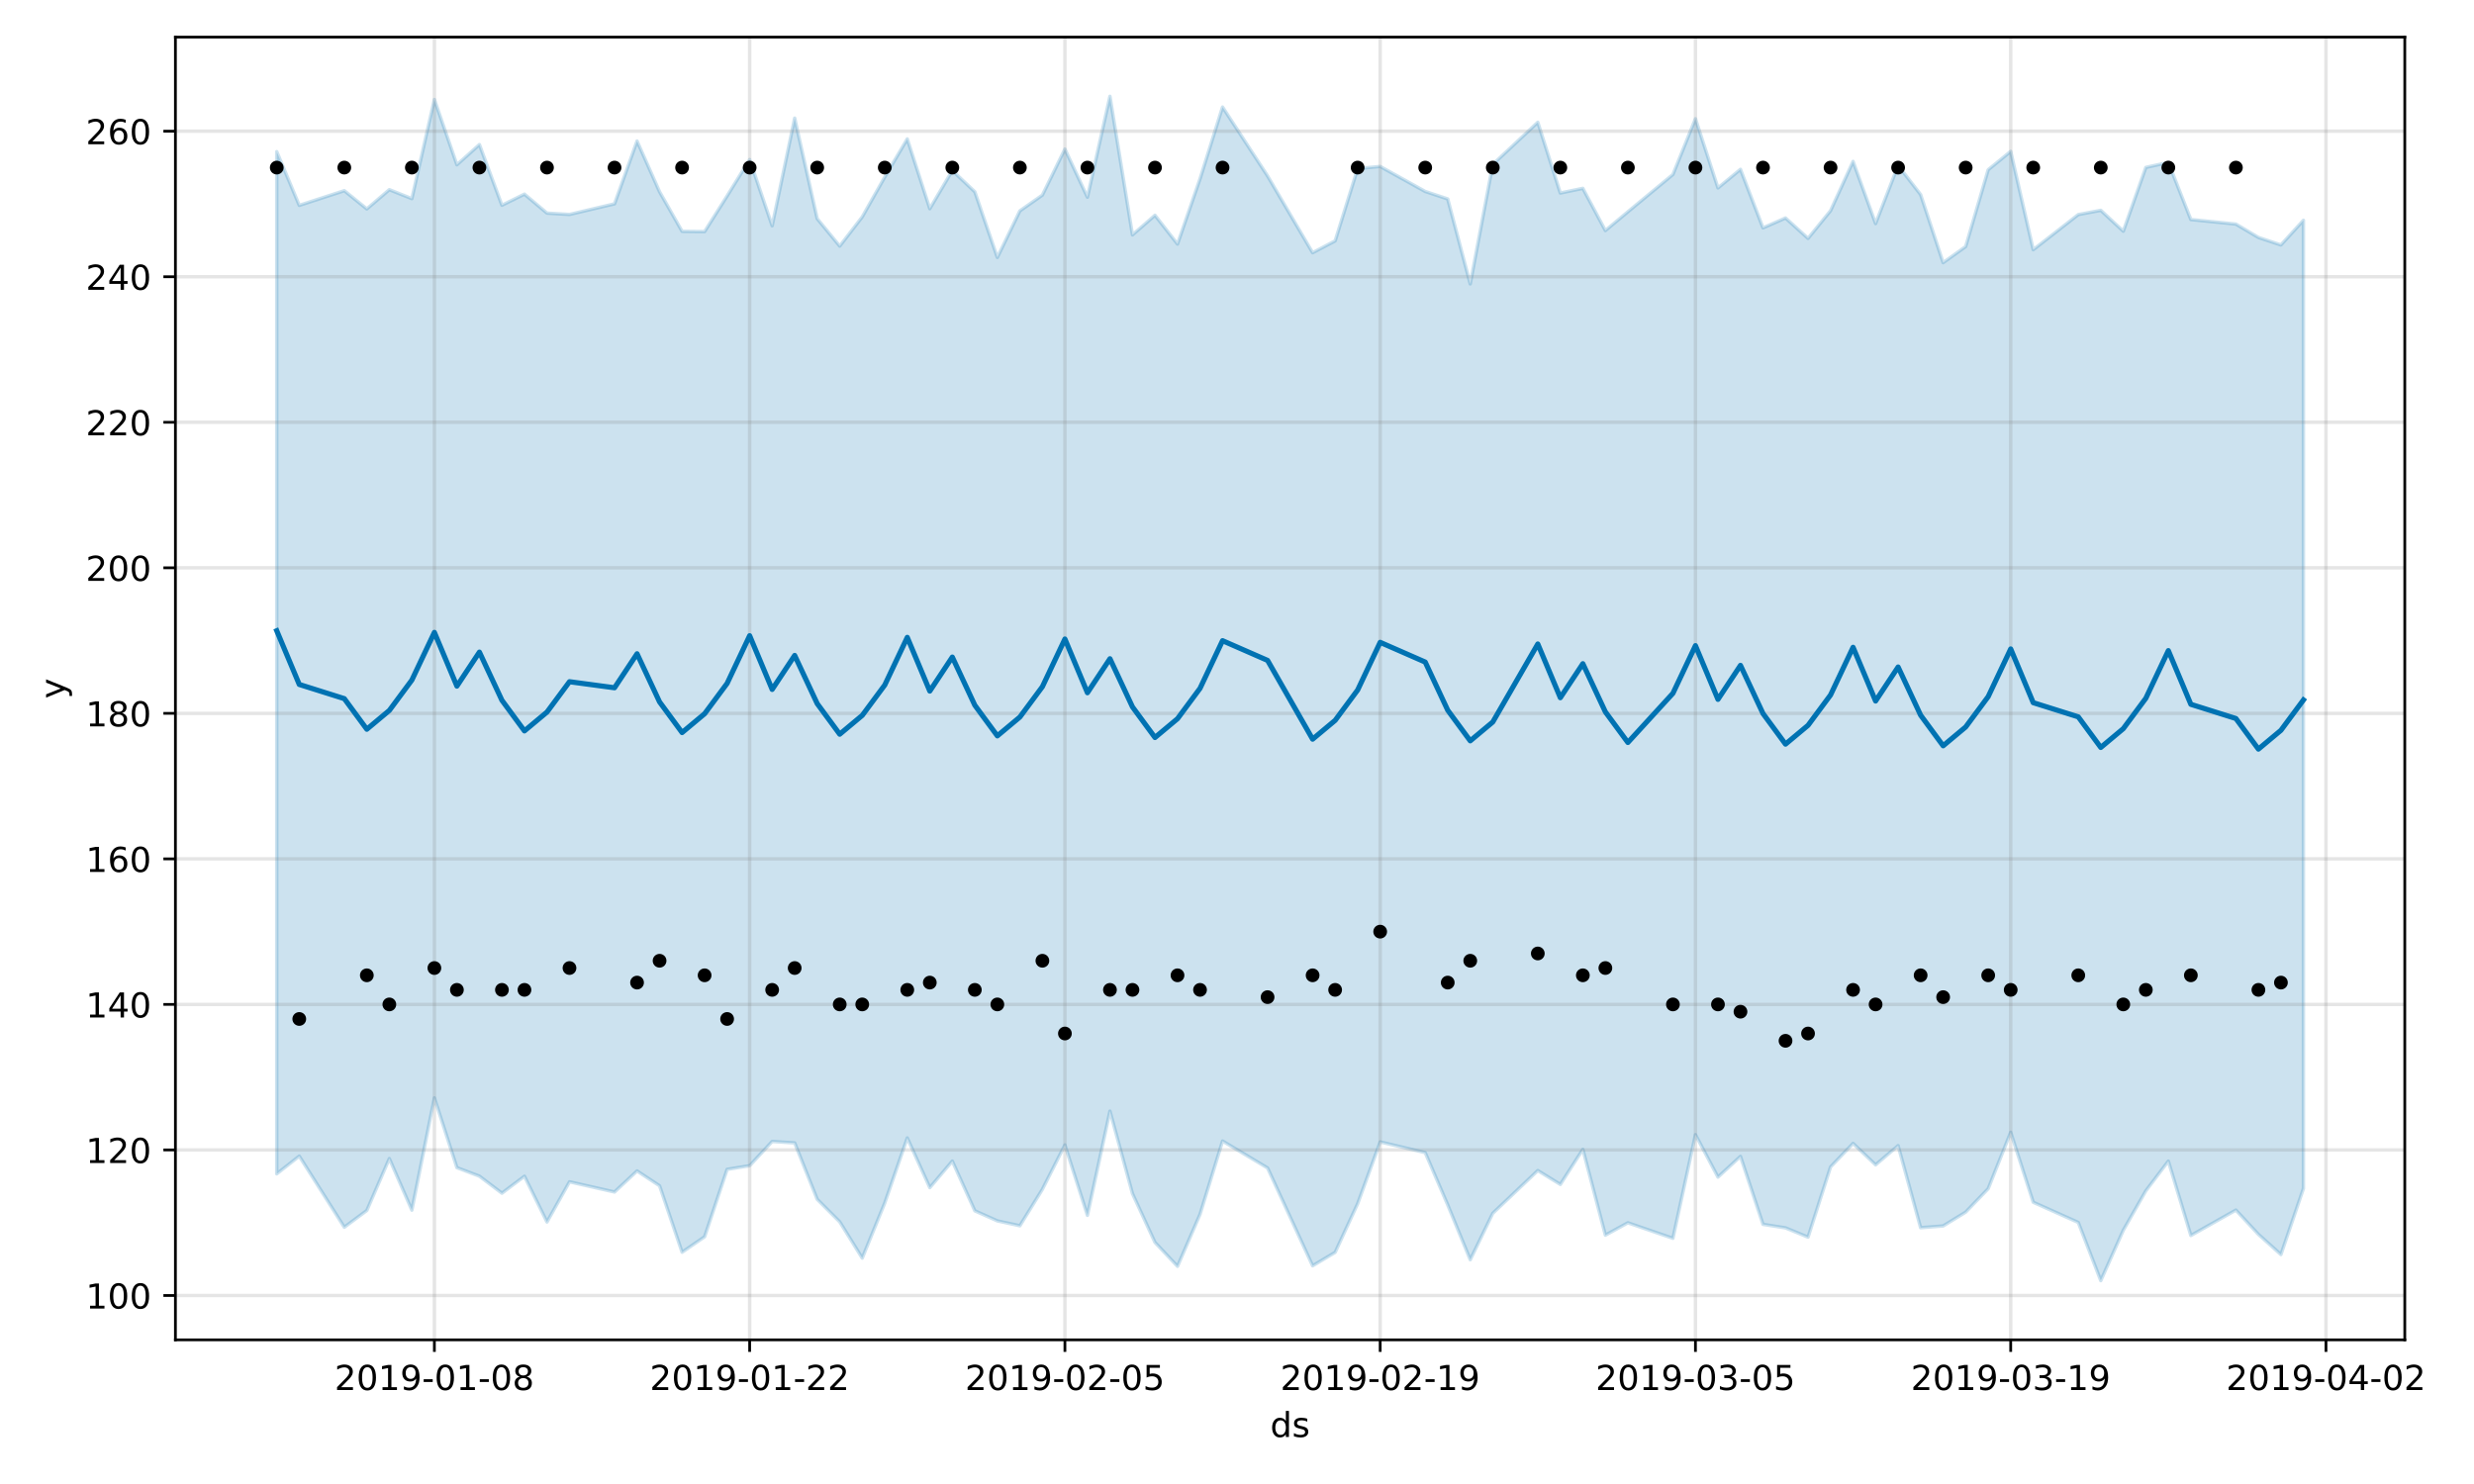 <?xml version="1.0" encoding="utf-8" standalone="no"?>
<!DOCTYPE svg PUBLIC "-//W3C//DTD SVG 1.1//EN"
  "http://www.w3.org/Graphics/SVG/1.1/DTD/svg11.dtd">
<!-- Created with matplotlib (https://matplotlib.org/) -->
<svg height="432pt" version="1.1" viewBox="0 0 720 432" width="720pt" xmlns="http://www.w3.org/2000/svg" xmlns:xlink="http://www.w3.org/1999/xlink">
 <defs>
  <style type="text/css">
*{stroke-linecap:butt;stroke-linejoin:round;}
  </style>
 </defs>
 <g id="figure_1">
  <g id="patch_1">
   <path d="M 0 432 
L 720 432 
L 720 0 
L 0 0 
z
" style="fill:#ffffff;"/>
  </g>
  <g id="axes_1">
   <g id="patch_2">
    <path d="M 51.05 390.04 
L 699.857 390.04 
L 699.857 10.8 
L 51.05 10.8 
z
" style="fill:#ffffff;"/>
   </g>
   <g id="PolyCollection_1">
    <defs>
     <path d="M 80.541 -387.863 
L 80.541 -90.291 
L 87.095 -95.445 
L 100.202 -74.744 
L 106.756 -79.622 
L 113.309 -94.732 
L 119.863 -79.716 
L 126.417 -112.394 
L 132.97 -92.09 
L 139.524 -89.609 
L 146.077 -84.656 
L 152.631 -89.592 
L 159.185 -76.267 
L 165.738 -87.968 
L 178.845 -85 
L 185.399 -91.13 
L 191.953 -86.811 
L 198.506 -67.471 
L 205.06 -71.967 
L 211.613 -91.596 
L 218.167 -92.659 
L 224.721 -99.71 
L 231.274 -99.291 
L 237.828 -82.877 
L 244.381 -76.321 
L 250.935 -65.754 
L 257.489 -81.792 
L 264.042 -100.739 
L 270.596 -86.268 
L 277.15 -93.996 
L 283.703 -79.531 
L 290.257 -76.593 
L 296.81 -75.173 
L 303.364 -85.781 
L 309.918 -98.712 
L 316.471 -78.203 
L 323.025 -108.544 
L 329.578 -84.533 
L 336.132 -70.327 
L 342.686 -63.37 
L 349.239 -78.507 
L 355.793 -99.84 
L 368.9 -91.997 
L 382.007 -63.522 
L 388.561 -67.427 
L 395.114 -81.589 
L 401.668 -99.583 
L 414.775 -96.467 
L 421.329 -81.244 
L 427.883 -65.281 
L 434.436 -78.803 
L 447.543 -91.242 
L 454.097 -87.206 
L 460.651 -97.413 
L 467.204 -72.441 
L 473.758 -76.04 
L 486.865 -71.52 
L 493.419 -101.706 
L 499.972 -89.334 
L 506.526 -95.371 
L 513.079 -75.584 
L 519.633 -74.558 
L 526.187 -71.858 
L 532.74 -92.293 
L 539.294 -99.145 
L 545.847 -92.908 
L 552.401 -98.5 
L 558.955 -74.604 
L 565.508 -75.113 
L 572.062 -79.139 
L 578.616 -85.972 
L 585.169 -102.391 
L 591.723 -82.022 
L 604.83 -76.139 
L 611.384 -59.198 
L 617.937 -73.859 
L 624.491 -85.334 
L 631.044 -93.994 
L 637.598 -72.334 
L 650.705 -79.736 
L 657.259 -72.669 
L 663.812 -66.788 
L 670.366 -86.029 
L 670.366 -367.875 
L 670.366 -367.875 
L 663.812 -360.7 
L 657.259 -362.883 
L 650.705 -366.769 
L 637.598 -368.091 
L 631.044 -384.709 
L 624.491 -383.265 
L 617.937 -364.697 
L 611.384 -370.778 
L 604.83 -369.536 
L 591.723 -359.309 
L 585.169 -387.934 
L 578.616 -382.584 
L 572.062 -360.229 
L 565.508 -355.531 
L 558.955 -375.355 
L 552.401 -383.821 
L 545.847 -366.919 
L 539.294 -385.015 
L 532.74 -370.658 
L 526.187 -362.608 
L 519.633 -368.544 
L 513.079 -365.664 
L 506.526 -382.707 
L 499.972 -377.294 
L 493.419 -397.437 
L 486.865 -381.206 
L 473.758 -370.348 
L 467.204 -364.887 
L 460.651 -377.175 
L 454.097 -375.812 
L 447.543 -396.407 
L 434.436 -384.137 
L 427.883 -349.347 
L 421.329 -374.09 
L 414.775 -376.268 
L 401.668 -383.545 
L 395.114 -382.921 
L 388.561 -361.876 
L 382.007 -358.436 
L 368.9 -380.782 
L 355.793 -400.839 
L 349.239 -379.957 
L 342.686 -360.953 
L 336.132 -369.339 
L 329.578 -363.627 
L 323.025 -403.962 
L 316.471 -374.594 
L 309.918 -388.614 
L 303.364 -375.209 
L 296.81 -370.612 
L 290.257 -357.06 
L 283.703 -376.177 
L 277.15 -382.355 
L 270.596 -371.242 
L 264.042 -391.561 
L 257.489 -380.455 
L 250.935 -368.866 
L 244.381 -360.362 
L 237.828 -368.345 
L 231.274 -397.614 
L 224.721 -366.27 
L 218.167 -385.554 
L 211.613 -374.962 
L 205.06 -364.587 
L 198.506 -364.66 
L 191.953 -376.171 
L 185.399 -390.945 
L 178.845 -372.658 
L 165.738 -369.577 
L 159.185 -369.963 
L 152.631 -375.486 
L 146.077 -372.254 
L 139.524 -389.916 
L 132.97 -384.034 
L 126.417 -403.052 
L 119.863 -374.176 
L 113.309 -376.788 
L 106.756 -371.183 
L 100.202 -376.493 
L 87.095 -372.221 
L 80.541 -387.863 
z
" id="me8acab070a" style="stroke:#0072b2;stroke-opacity:0.2;"/>
    </defs>
    <g clip-path="url(#p2c5e8b1400)">
     <use style="fill:#0072b2;fill-opacity:0.2;stroke:#0072b2;stroke-opacity:0.2;" x="0" xlink:href="#me8acab070a" y="432"/>
    </g>
   </g>
   <g id="matplotlib.axis_1">
    <g id="xtick_1">
     <g id="line2d_1">
      <path clip-path="url(#p2c5e8b1400)" d="M 126.417 390.04 
L 126.417 10.8 
" style="fill:none;stroke:#808080;stroke-linecap:square;stroke-opacity:0.2;"/>
     </g>
     <g id="line2d_2">
      <defs>
       <path d="M 0 0 
L 0 3.5 
" id="mcca9f8f808" style="stroke:#000000;stroke-width:0.8;"/>
      </defs>
      <g>
       <use style="stroke:#000000;stroke-width:0.8;" x="126.417" xlink:href="#mcca9f8f808" y="390.04"/>
      </g>
     </g>
     <g id="text_1">
      <!-- 2019-01-08 -->
      <defs>
       <path d="M 19.188 8.297 
L 53.609 8.297 
L 53.609 0 
L 7.328 0 
L 7.328 8.297 
Q 12.938 14.109 22.625 23.891 
Q 32.328 33.688 34.812 36.531 
Q 39.547 41.844 41.422 45.531 
Q 43.312 49.219 43.312 52.781 
Q 43.312 58.594 39.234 62.25 
Q 35.156 65.922 28.609 65.922 
Q 23.969 65.922 18.812 64.312 
Q 13.672 62.703 7.812 59.422 
L 7.812 69.391 
Q 13.766 71.781 18.938 73 
Q 24.125 74.219 28.422 74.219 
Q 39.75 74.219 46.484 68.547 
Q 53.219 62.891 53.219 53.422 
Q 53.219 48.922 51.531 44.891 
Q 49.859 40.875 45.406 35.406 
Q 44.188 33.984 37.641 27.219 
Q 31.109 20.453 19.188 8.297 
z
" id="DejaVuSans-50"/>
       <path d="M 31.781 66.406 
Q 24.172 66.406 20.328 58.906 
Q 16.5 51.422 16.5 36.375 
Q 16.5 21.391 20.328 13.891 
Q 24.172 6.391 31.781 6.391 
Q 39.453 6.391 43.281 13.891 
Q 47.125 21.391 47.125 36.375 
Q 47.125 51.422 43.281 58.906 
Q 39.453 66.406 31.781 66.406 
z
M 31.781 74.219 
Q 44.047 74.219 50.516 64.516 
Q 56.984 54.828 56.984 36.375 
Q 56.984 17.969 50.516 8.266 
Q 44.047 -1.422 31.781 -1.422 
Q 19.531 -1.422 13.062 8.266 
Q 6.594 17.969 6.594 36.375 
Q 6.594 54.828 13.062 64.516 
Q 19.531 74.219 31.781 74.219 
z
" id="DejaVuSans-48"/>
       <path d="M 12.406 8.297 
L 28.516 8.297 
L 28.516 63.922 
L 10.984 60.406 
L 10.984 69.391 
L 28.422 72.906 
L 38.281 72.906 
L 38.281 8.297 
L 54.391 8.297 
L 54.391 0 
L 12.406 0 
z
" id="DejaVuSans-49"/>
       <path d="M 10.984 1.516 
L 10.984 10.5 
Q 14.703 8.734 18.5 7.812 
Q 22.312 6.891 25.984 6.891 
Q 35.75 6.891 40.891 13.453 
Q 46.047 20.016 46.781 33.406 
Q 43.953 29.203 39.594 26.953 
Q 35.25 24.703 29.984 24.703 
Q 19.047 24.703 12.672 31.312 
Q 6.297 37.938 6.297 49.422 
Q 6.297 60.641 12.938 67.422 
Q 19.578 74.219 30.609 74.219 
Q 43.266 74.219 49.922 64.516 
Q 56.594 54.828 56.594 36.375 
Q 56.594 19.141 48.406 8.859 
Q 40.234 -1.422 26.422 -1.422 
Q 22.703 -1.422 18.891 -0.688 
Q 15.094 0.047 10.984 1.516 
z
M 30.609 32.422 
Q 37.25 32.422 41.125 36.953 
Q 45.016 41.5 45.016 49.422 
Q 45.016 57.281 41.125 61.844 
Q 37.25 66.406 30.609 66.406 
Q 23.969 66.406 20.094 61.844 
Q 16.219 57.281 16.219 49.422 
Q 16.219 41.5 20.094 36.953 
Q 23.969 32.422 30.609 32.422 
z
" id="DejaVuSans-57"/>
       <path d="M 4.891 31.391 
L 31.203 31.391 
L 31.203 23.391 
L 4.891 23.391 
z
" id="DejaVuSans-45"/>
       <path d="M 31.781 34.625 
Q 24.75 34.625 20.719 30.859 
Q 16.703 27.094 16.703 20.516 
Q 16.703 13.922 20.719 10.156 
Q 24.75 6.391 31.781 6.391 
Q 38.812 6.391 42.859 10.172 
Q 46.922 13.969 46.922 20.516 
Q 46.922 27.094 42.891 30.859 
Q 38.875 34.625 31.781 34.625 
z
M 21.922 38.812 
Q 15.578 40.375 12.031 44.719 
Q 8.5 49.078 8.5 55.328 
Q 8.5 64.062 14.719 69.141 
Q 20.953 74.219 31.781 74.219 
Q 42.672 74.219 48.875 69.141 
Q 55.078 64.062 55.078 55.328 
Q 55.078 49.078 51.531 44.719 
Q 48 40.375 41.703 38.812 
Q 48.828 37.156 52.797 32.312 
Q 56.781 27.484 56.781 20.516 
Q 56.781 9.906 50.312 4.234 
Q 43.844 -1.422 31.781 -1.422 
Q 19.734 -1.422 13.25 4.234 
Q 6.781 9.906 6.781 20.516 
Q 6.781 27.484 10.781 32.312 
Q 14.797 37.156 21.922 38.812 
z
M 18.312 54.391 
Q 18.312 48.734 21.844 45.562 
Q 25.391 42.391 31.781 42.391 
Q 38.141 42.391 41.719 45.562 
Q 45.312 48.734 45.312 54.391 
Q 45.312 60.062 41.719 63.234 
Q 38.141 66.406 31.781 66.406 
Q 25.391 66.406 21.844 63.234 
Q 18.312 60.062 18.312 54.391 
z
" id="DejaVuSans-56"/>
      </defs>
      <g transform="translate(97.359 404.638)scale(0.1 -0.1)">
       <use xlink:href="#DejaVuSans-50"/>
       <use x="63.623" xlink:href="#DejaVuSans-48"/>
       <use x="127.246" xlink:href="#DejaVuSans-49"/>
       <use x="190.869" xlink:href="#DejaVuSans-57"/>
       <use x="254.492" xlink:href="#DejaVuSans-45"/>
       <use x="290.576" xlink:href="#DejaVuSans-48"/>
       <use x="354.199" xlink:href="#DejaVuSans-49"/>
       <use x="417.822" xlink:href="#DejaVuSans-45"/>
       <use x="453.906" xlink:href="#DejaVuSans-48"/>
       <use x="517.529" xlink:href="#DejaVuSans-56"/>
      </g>
     </g>
    </g>
    <g id="xtick_2">
     <g id="line2d_3">
      <path clip-path="url(#p2c5e8b1400)" d="M 218.167 390.04 
L 218.167 10.8 
" style="fill:none;stroke:#808080;stroke-linecap:square;stroke-opacity:0.2;"/>
     </g>
     <g id="line2d_4">
      <g>
       <use style="stroke:#000000;stroke-width:0.8;" x="218.167" xlink:href="#mcca9f8f808" y="390.04"/>
      </g>
     </g>
     <g id="text_2">
      <!-- 2019-01-22 -->
      <g transform="translate(189.109 404.638)scale(0.1 -0.1)">
       <use xlink:href="#DejaVuSans-50"/>
       <use x="63.623" xlink:href="#DejaVuSans-48"/>
       <use x="127.246" xlink:href="#DejaVuSans-49"/>
       <use x="190.869" xlink:href="#DejaVuSans-57"/>
       <use x="254.492" xlink:href="#DejaVuSans-45"/>
       <use x="290.576" xlink:href="#DejaVuSans-48"/>
       <use x="354.199" xlink:href="#DejaVuSans-49"/>
       <use x="417.822" xlink:href="#DejaVuSans-45"/>
       <use x="453.906" xlink:href="#DejaVuSans-50"/>
       <use x="517.529" xlink:href="#DejaVuSans-50"/>
      </g>
     </g>
    </g>
    <g id="xtick_3">
     <g id="line2d_5">
      <path clip-path="url(#p2c5e8b1400)" d="M 309.918 390.04 
L 309.918 10.8 
" style="fill:none;stroke:#808080;stroke-linecap:square;stroke-opacity:0.2;"/>
     </g>
     <g id="line2d_6">
      <g>
       <use style="stroke:#000000;stroke-width:0.8;" x="309.918" xlink:href="#mcca9f8f808" y="390.04"/>
      </g>
     </g>
     <g id="text_3">
      <!-- 2019-02-05 -->
      <defs>
       <path d="M 10.797 72.906 
L 49.516 72.906 
L 49.516 64.594 
L 19.828 64.594 
L 19.828 46.734 
Q 21.969 47.469 24.109 47.828 
Q 26.266 48.188 28.422 48.188 
Q 40.625 48.188 47.75 41.5 
Q 54.891 34.812 54.891 23.391 
Q 54.891 11.625 47.562 5.094 
Q 40.234 -1.422 26.906 -1.422 
Q 22.312 -1.422 17.547 -0.641 
Q 12.797 0.141 7.719 1.703 
L 7.719 11.625 
Q 12.109 9.234 16.797 8.062 
Q 21.484 6.891 26.703 6.891 
Q 35.156 6.891 40.078 11.328 
Q 45.016 15.766 45.016 23.391 
Q 45.016 31 40.078 35.438 
Q 35.156 39.891 26.703 39.891 
Q 22.75 39.891 18.812 39.016 
Q 14.891 38.141 10.797 36.281 
z
" id="DejaVuSans-53"/>
      </defs>
      <g transform="translate(280.86 404.638)scale(0.1 -0.1)">
       <use xlink:href="#DejaVuSans-50"/>
       <use x="63.623" xlink:href="#DejaVuSans-48"/>
       <use x="127.246" xlink:href="#DejaVuSans-49"/>
       <use x="190.869" xlink:href="#DejaVuSans-57"/>
       <use x="254.492" xlink:href="#DejaVuSans-45"/>
       <use x="290.576" xlink:href="#DejaVuSans-48"/>
       <use x="354.199" xlink:href="#DejaVuSans-50"/>
       <use x="417.822" xlink:href="#DejaVuSans-45"/>
       <use x="453.906" xlink:href="#DejaVuSans-48"/>
       <use x="517.529" xlink:href="#DejaVuSans-53"/>
      </g>
     </g>
    </g>
    <g id="xtick_4">
     <g id="line2d_7">
      <path clip-path="url(#p2c5e8b1400)" d="M 401.668 390.04 
L 401.668 10.8 
" style="fill:none;stroke:#808080;stroke-linecap:square;stroke-opacity:0.2;"/>
     </g>
     <g id="line2d_8">
      <g>
       <use style="stroke:#000000;stroke-width:0.8;" x="401.668" xlink:href="#mcca9f8f808" y="390.04"/>
      </g>
     </g>
     <g id="text_4">
      <!-- 2019-02-19 -->
      <g transform="translate(372.61 404.638)scale(0.1 -0.1)">
       <use xlink:href="#DejaVuSans-50"/>
       <use x="63.623" xlink:href="#DejaVuSans-48"/>
       <use x="127.246" xlink:href="#DejaVuSans-49"/>
       <use x="190.869" xlink:href="#DejaVuSans-57"/>
       <use x="254.492" xlink:href="#DejaVuSans-45"/>
       <use x="290.576" xlink:href="#DejaVuSans-48"/>
       <use x="354.199" xlink:href="#DejaVuSans-50"/>
       <use x="417.822" xlink:href="#DejaVuSans-45"/>
       <use x="453.906" xlink:href="#DejaVuSans-49"/>
       <use x="517.529" xlink:href="#DejaVuSans-57"/>
      </g>
     </g>
    </g>
    <g id="xtick_5">
     <g id="line2d_9">
      <path clip-path="url(#p2c5e8b1400)" d="M 493.419 390.04 
L 493.419 10.8 
" style="fill:none;stroke:#808080;stroke-linecap:square;stroke-opacity:0.2;"/>
     </g>
     <g id="line2d_10">
      <g>
       <use style="stroke:#000000;stroke-width:0.8;" x="493.419" xlink:href="#mcca9f8f808" y="390.04"/>
      </g>
     </g>
     <g id="text_5">
      <!-- 2019-03-05 -->
      <defs>
       <path d="M 40.578 39.312 
Q 47.656 37.797 51.625 33 
Q 55.609 28.219 55.609 21.188 
Q 55.609 10.406 48.188 4.484 
Q 40.766 -1.422 27.094 -1.422 
Q 22.516 -1.422 17.656 -0.516 
Q 12.797 0.391 7.625 2.203 
L 7.625 11.719 
Q 11.719 9.328 16.594 8.109 
Q 21.484 6.891 26.812 6.891 
Q 36.078 6.891 40.938 10.547 
Q 45.797 14.203 45.797 21.188 
Q 45.797 27.641 41.281 31.266 
Q 36.766 34.906 28.719 34.906 
L 20.219 34.906 
L 20.219 43.016 
L 29.109 43.016 
Q 36.375 43.016 40.234 45.922 
Q 44.094 48.828 44.094 54.297 
Q 44.094 59.906 40.109 62.906 
Q 36.141 65.922 28.719 65.922 
Q 24.656 65.922 20.016 65.031 
Q 15.375 64.156 9.812 62.312 
L 9.812 71.094 
Q 15.438 72.656 20.344 73.438 
Q 25.25 74.219 29.594 74.219 
Q 40.828 74.219 47.359 69.109 
Q 53.906 64.016 53.906 55.328 
Q 53.906 49.266 50.438 45.094 
Q 46.969 40.922 40.578 39.312 
z
" id="DejaVuSans-51"/>
      </defs>
      <g transform="translate(464.361 404.638)scale(0.1 -0.1)">
       <use xlink:href="#DejaVuSans-50"/>
       <use x="63.623" xlink:href="#DejaVuSans-48"/>
       <use x="127.246" xlink:href="#DejaVuSans-49"/>
       <use x="190.869" xlink:href="#DejaVuSans-57"/>
       <use x="254.492" xlink:href="#DejaVuSans-45"/>
       <use x="290.576" xlink:href="#DejaVuSans-48"/>
       <use x="354.199" xlink:href="#DejaVuSans-51"/>
       <use x="417.822" xlink:href="#DejaVuSans-45"/>
       <use x="453.906" xlink:href="#DejaVuSans-48"/>
       <use x="517.529" xlink:href="#DejaVuSans-53"/>
      </g>
     </g>
    </g>
    <g id="xtick_6">
     <g id="line2d_11">
      <path clip-path="url(#p2c5e8b1400)" d="M 585.169 390.04 
L 585.169 10.8 
" style="fill:none;stroke:#808080;stroke-linecap:square;stroke-opacity:0.2;"/>
     </g>
     <g id="line2d_12">
      <g>
       <use style="stroke:#000000;stroke-width:0.8;" x="585.169" xlink:href="#mcca9f8f808" y="390.04"/>
      </g>
     </g>
     <g id="text_6">
      <!-- 2019-03-19 -->
      <g transform="translate(556.111 404.638)scale(0.1 -0.1)">
       <use xlink:href="#DejaVuSans-50"/>
       <use x="63.623" xlink:href="#DejaVuSans-48"/>
       <use x="127.246" xlink:href="#DejaVuSans-49"/>
       <use x="190.869" xlink:href="#DejaVuSans-57"/>
       <use x="254.492" xlink:href="#DejaVuSans-45"/>
       <use x="290.576" xlink:href="#DejaVuSans-48"/>
       <use x="354.199" xlink:href="#DejaVuSans-51"/>
       <use x="417.822" xlink:href="#DejaVuSans-45"/>
       <use x="453.906" xlink:href="#DejaVuSans-49"/>
       <use x="517.529" xlink:href="#DejaVuSans-57"/>
      </g>
     </g>
    </g>
    <g id="xtick_7">
     <g id="line2d_13">
      <path clip-path="url(#p2c5e8b1400)" d="M 676.92 390.04 
L 676.92 10.8 
" style="fill:none;stroke:#808080;stroke-linecap:square;stroke-opacity:0.2;"/>
     </g>
     <g id="line2d_14">
      <g>
       <use style="stroke:#000000;stroke-width:0.8;" x="676.92" xlink:href="#mcca9f8f808" y="390.04"/>
      </g>
     </g>
     <g id="text_7">
      <!-- 2019-04-02 -->
      <defs>
       <path d="M 37.797 64.312 
L 12.891 25.391 
L 37.797 25.391 
z
M 35.203 72.906 
L 47.609 72.906 
L 47.609 25.391 
L 58.016 25.391 
L 58.016 17.188 
L 47.609 17.188 
L 47.609 0 
L 37.797 0 
L 37.797 17.188 
L 4.891 17.188 
L 4.891 26.703 
z
" id="DejaVuSans-52"/>
      </defs>
      <g transform="translate(647.862 404.638)scale(0.1 -0.1)">
       <use xlink:href="#DejaVuSans-50"/>
       <use x="63.623" xlink:href="#DejaVuSans-48"/>
       <use x="127.246" xlink:href="#DejaVuSans-49"/>
       <use x="190.869" xlink:href="#DejaVuSans-57"/>
       <use x="254.492" xlink:href="#DejaVuSans-45"/>
       <use x="290.576" xlink:href="#DejaVuSans-48"/>
       <use x="354.199" xlink:href="#DejaVuSans-52"/>
       <use x="417.822" xlink:href="#DejaVuSans-45"/>
       <use x="453.906" xlink:href="#DejaVuSans-48"/>
       <use x="517.529" xlink:href="#DejaVuSans-50"/>
      </g>
     </g>
    </g>
    <g id="text_8">
     <!-- ds -->
     <defs>
      <path d="M 45.406 46.391 
L 45.406 75.984 
L 54.391 75.984 
L 54.391 0 
L 45.406 0 
L 45.406 8.203 
Q 42.578 3.328 38.25 0.953 
Q 33.938 -1.422 27.875 -1.422 
Q 17.969 -1.422 11.734 6.484 
Q 5.516 14.406 5.516 27.297 
Q 5.516 40.188 11.734 48.094 
Q 17.969 56 27.875 56 
Q 33.938 56 38.25 53.625 
Q 42.578 51.266 45.406 46.391 
z
M 14.797 27.297 
Q 14.797 17.391 18.875 11.75 
Q 22.953 6.109 30.078 6.109 
Q 37.203 6.109 41.297 11.75 
Q 45.406 17.391 45.406 27.297 
Q 45.406 37.203 41.297 42.844 
Q 37.203 48.484 30.078 48.484 
Q 22.953 48.484 18.875 42.844 
Q 14.797 37.203 14.797 27.297 
z
" id="DejaVuSans-100"/>
      <path d="M 44.281 53.078 
L 44.281 44.578 
Q 40.484 46.531 36.375 47.5 
Q 32.281 48.484 27.875 48.484 
Q 21.188 48.484 17.844 46.438 
Q 14.5 44.391 14.5 40.281 
Q 14.5 37.156 16.891 35.375 
Q 19.281 33.594 26.516 31.984 
L 29.594 31.297 
Q 39.156 29.25 43.188 25.516 
Q 47.219 21.781 47.219 15.094 
Q 47.219 7.469 41.188 3.016 
Q 35.156 -1.422 24.609 -1.422 
Q 20.219 -1.422 15.453 -0.562 
Q 10.688 0.297 5.422 2 
L 5.422 11.281 
Q 10.406 8.688 15.234 7.391 
Q 20.062 6.109 24.812 6.109 
Q 31.156 6.109 34.562 8.281 
Q 37.984 10.453 37.984 14.406 
Q 37.984 18.062 35.516 20.016 
Q 33.062 21.969 24.703 23.781 
L 21.578 24.516 
Q 13.234 26.266 9.516 29.906 
Q 5.812 33.547 5.812 39.891 
Q 5.812 47.609 11.281 51.797 
Q 16.75 56 26.812 56 
Q 31.781 56 36.172 55.266 
Q 40.578 54.547 44.281 53.078 
z
" id="DejaVuSans-115"/>
     </defs>
     <g transform="translate(369.675 418.317)scale(0.1 -0.1)">
      <use xlink:href="#DejaVuSans-100"/>
      <use x="63.477" xlink:href="#DejaVuSans-115"/>
     </g>
    </g>
   </g>
   <g id="matplotlib.axis_2">
    <g id="ytick_1">
     <g id="line2d_15">
      <path clip-path="url(#p2c5e8b1400)" d="M 51.05 377.123 
L 699.857 377.123 
" style="fill:none;stroke:#808080;stroke-linecap:square;stroke-opacity:0.2;"/>
     </g>
     <g id="line2d_16">
      <defs>
       <path d="M 0 0 
L -3.5 0 
" id="mb6eab169ed" style="stroke:#000000;stroke-width:0.8;"/>
      </defs>
      <g>
       <use style="stroke:#000000;stroke-width:0.8;" x="51.05" xlink:href="#mb6eab169ed" y="377.123"/>
      </g>
     </g>
     <g id="text_9">
      <!-- 100 -->
      <g transform="translate(24.962 380.923)scale(0.1 -0.1)">
       <use xlink:href="#DejaVuSans-49"/>
       <use x="63.623" xlink:href="#DejaVuSans-48"/>
       <use x="127.246" xlink:href="#DejaVuSans-48"/>
      </g>
     </g>
    </g>
    <g id="ytick_2">
     <g id="line2d_17">
      <path clip-path="url(#p2c5e8b1400)" d="M 51.05 334.757 
L 699.857 334.757 
" style="fill:none;stroke:#808080;stroke-linecap:square;stroke-opacity:0.2;"/>
     </g>
     <g id="line2d_18">
      <g>
       <use style="stroke:#000000;stroke-width:0.8;" x="51.05" xlink:href="#mb6eab169ed" y="334.757"/>
      </g>
     </g>
     <g id="text_10">
      <!-- 120 -->
      <g transform="translate(24.962 338.556)scale(0.1 -0.1)">
       <use xlink:href="#DejaVuSans-49"/>
       <use x="63.623" xlink:href="#DejaVuSans-50"/>
       <use x="127.246" xlink:href="#DejaVuSans-48"/>
      </g>
     </g>
    </g>
    <g id="ytick_3">
     <g id="line2d_19">
      <path clip-path="url(#p2c5e8b1400)" d="M 51.05 292.39 
L 699.857 292.39 
" style="fill:none;stroke:#808080;stroke-linecap:square;stroke-opacity:0.2;"/>
     </g>
     <g id="line2d_20">
      <g>
       <use style="stroke:#000000;stroke-width:0.8;" x="51.05" xlink:href="#mb6eab169ed" y="292.39"/>
      </g>
     </g>
     <g id="text_11">
      <!-- 140 -->
      <g transform="translate(24.962 296.19)scale(0.1 -0.1)">
       <use xlink:href="#DejaVuSans-49"/>
       <use x="63.623" xlink:href="#DejaVuSans-52"/>
       <use x="127.246" xlink:href="#DejaVuSans-48"/>
      </g>
     </g>
    </g>
    <g id="ytick_4">
     <g id="line2d_21">
      <path clip-path="url(#p2c5e8b1400)" d="M 51.05 250.024 
L 699.857 250.024 
" style="fill:none;stroke:#808080;stroke-linecap:square;stroke-opacity:0.2;"/>
     </g>
     <g id="line2d_22">
      <g>
       <use style="stroke:#000000;stroke-width:0.8;" x="51.05" xlink:href="#mb6eab169ed" y="250.024"/>
      </g>
     </g>
     <g id="text_12">
      <!-- 160 -->
      <defs>
       <path d="M 33.016 40.375 
Q 26.375 40.375 22.484 35.828 
Q 18.609 31.297 18.609 23.391 
Q 18.609 15.531 22.484 10.953 
Q 26.375 6.391 33.016 6.391 
Q 39.656 6.391 43.531 10.953 
Q 47.406 15.531 47.406 23.391 
Q 47.406 31.297 43.531 35.828 
Q 39.656 40.375 33.016 40.375 
z
M 52.594 71.297 
L 52.594 62.312 
Q 48.875 64.062 45.094 64.984 
Q 41.312 65.922 37.594 65.922 
Q 27.828 65.922 22.672 59.328 
Q 17.531 52.734 16.797 39.406 
Q 19.672 43.656 24.016 45.922 
Q 28.375 48.188 33.594 48.188 
Q 44.578 48.188 50.953 41.516 
Q 57.328 34.859 57.328 23.391 
Q 57.328 12.156 50.688 5.359 
Q 44.047 -1.422 33.016 -1.422 
Q 20.359 -1.422 13.672 8.266 
Q 6.984 17.969 6.984 36.375 
Q 6.984 53.656 15.188 63.938 
Q 23.391 74.219 37.203 74.219 
Q 40.922 74.219 44.703 73.484 
Q 48.484 72.75 52.594 71.297 
z
" id="DejaVuSans-54"/>
      </defs>
      <g transform="translate(24.962 253.823)scale(0.1 -0.1)">
       <use xlink:href="#DejaVuSans-49"/>
       <use x="63.623" xlink:href="#DejaVuSans-54"/>
       <use x="127.246" xlink:href="#DejaVuSans-48"/>
      </g>
     </g>
    </g>
    <g id="ytick_5">
     <g id="line2d_23">
      <path clip-path="url(#p2c5e8b1400)" d="M 51.05 207.658 
L 699.857 207.658 
" style="fill:none;stroke:#808080;stroke-linecap:square;stroke-opacity:0.2;"/>
     </g>
     <g id="line2d_24">
      <g>
       <use style="stroke:#000000;stroke-width:0.8;" x="51.05" xlink:href="#mb6eab169ed" y="207.658"/>
      </g>
     </g>
     <g id="text_13">
      <!-- 180 -->
      <g transform="translate(24.962 211.457)scale(0.1 -0.1)">
       <use xlink:href="#DejaVuSans-49"/>
       <use x="63.623" xlink:href="#DejaVuSans-56"/>
       <use x="127.246" xlink:href="#DejaVuSans-48"/>
      </g>
     </g>
    </g>
    <g id="ytick_6">
     <g id="line2d_25">
      <path clip-path="url(#p2c5e8b1400)" d="M 51.05 165.291 
L 699.857 165.291 
" style="fill:none;stroke:#808080;stroke-linecap:square;stroke-opacity:0.2;"/>
     </g>
     <g id="line2d_26">
      <g>
       <use style="stroke:#000000;stroke-width:0.8;" x="51.05" xlink:href="#mb6eab169ed" y="165.291"/>
      </g>
     </g>
     <g id="text_14">
      <!-- 200 -->
      <g transform="translate(24.962 169.09)scale(0.1 -0.1)">
       <use xlink:href="#DejaVuSans-50"/>
       <use x="63.623" xlink:href="#DejaVuSans-48"/>
       <use x="127.246" xlink:href="#DejaVuSans-48"/>
      </g>
     </g>
    </g>
    <g id="ytick_7">
     <g id="line2d_27">
      <path clip-path="url(#p2c5e8b1400)" d="M 51.05 122.925 
L 699.857 122.925 
" style="fill:none;stroke:#808080;stroke-linecap:square;stroke-opacity:0.2;"/>
     </g>
     <g id="line2d_28">
      <g>
       <use style="stroke:#000000;stroke-width:0.8;" x="51.05" xlink:href="#mb6eab169ed" y="122.925"/>
      </g>
     </g>
     <g id="text_15">
      <!-- 220 -->
      <g transform="translate(24.962 126.724)scale(0.1 -0.1)">
       <use xlink:href="#DejaVuSans-50"/>
       <use x="63.623" xlink:href="#DejaVuSans-50"/>
       <use x="127.246" xlink:href="#DejaVuSans-48"/>
      </g>
     </g>
    </g>
    <g id="ytick_8">
     <g id="line2d_29">
      <path clip-path="url(#p2c5e8b1400)" d="M 51.05 80.558 
L 699.857 80.558 
" style="fill:none;stroke:#808080;stroke-linecap:square;stroke-opacity:0.2;"/>
     </g>
     <g id="line2d_30">
      <g>
       <use style="stroke:#000000;stroke-width:0.8;" x="51.05" xlink:href="#mb6eab169ed" y="80.558"/>
      </g>
     </g>
     <g id="text_16">
      <!-- 240 -->
      <g transform="translate(24.962 84.358)scale(0.1 -0.1)">
       <use xlink:href="#DejaVuSans-50"/>
       <use x="63.623" xlink:href="#DejaVuSans-52"/>
       <use x="127.246" xlink:href="#DejaVuSans-48"/>
      </g>
     </g>
    </g>
    <g id="ytick_9">
     <g id="line2d_31">
      <path clip-path="url(#p2c5e8b1400)" d="M 51.05 38.192 
L 699.857 38.192 
" style="fill:none;stroke:#808080;stroke-linecap:square;stroke-opacity:0.2;"/>
     </g>
     <g id="line2d_32">
      <g>
       <use style="stroke:#000000;stroke-width:0.8;" x="51.05" xlink:href="#mb6eab169ed" y="38.192"/>
      </g>
     </g>
     <g id="text_17">
      <!-- 260 -->
      <g transform="translate(24.962 41.991)scale(0.1 -0.1)">
       <use xlink:href="#DejaVuSans-50"/>
       <use x="63.623" xlink:href="#DejaVuSans-54"/>
       <use x="127.246" xlink:href="#DejaVuSans-48"/>
      </g>
     </g>
    </g>
    <g id="text_18">
     <!-- y -->
     <defs>
      <path d="M 32.172 -5.078 
Q 28.375 -14.844 24.75 -17.812 
Q 21.141 -20.797 15.094 -20.797 
L 7.906 -20.797 
L 7.906 -13.281 
L 13.188 -13.281 
Q 16.891 -13.281 18.938 -11.516 
Q 21 -9.766 23.484 -3.219 
L 25.094 0.875 
L 2.984 54.688 
L 12.5 54.688 
L 29.594 11.922 
L 46.688 54.688 
L 56.203 54.688 
z
" id="DejaVuSans-121"/>
     </defs>
     <g transform="translate(18.883 203.379)rotate(-90)scale(0.1 -0.1)">
      <use xlink:href="#DejaVuSans-121"/>
     </g>
    </g>
   </g>
   <g id="line2d_33">
    <defs>
     <path d="M 0 1.5 
C 0.398 1.5 0.779 1.342 1.061 1.061 
C 1.342 0.779 1.5 0.398 1.5 0 
C 1.5 -0.398 1.342 -0.779 1.061 -1.061 
C 0.779 -1.342 0.398 -1.5 0 -1.5 
C -0.398 -1.5 -0.779 -1.342 -1.061 -1.061 
C -1.342 -0.779 -1.5 -0.398 -1.5 0 
C -1.5 0.398 -1.342 0.779 -1.061 1.061 
C -0.779 1.342 -0.398 1.5 0 1.5 
z
" id="m6fdeaf2860" style="stroke:#000000;"/>
    </defs>
    <g clip-path="url(#p2c5e8b1400)">
     <use style="stroke:#000000;" x="80.541" xlink:href="#m6fdeaf2860" y="48.784"/>
     <use style="stroke:#000000;" x="87.095" xlink:href="#m6fdeaf2860" y="296.627"/>
     <use style="stroke:#000000;" x="100.202" xlink:href="#m6fdeaf2860" y="48.784"/>
     <use style="stroke:#000000;" x="106.756" xlink:href="#m6fdeaf2860" y="283.917"/>
     <use style="stroke:#000000;" x="113.309" xlink:href="#m6fdeaf2860" y="292.39"/>
     <use style="stroke:#000000;" x="119.863" xlink:href="#m6fdeaf2860" y="48.784"/>
     <use style="stroke:#000000;" x="126.417" xlink:href="#m6fdeaf2860" y="281.799"/>
     <use style="stroke:#000000;" x="132.97" xlink:href="#m6fdeaf2860" y="288.154"/>
     <use style="stroke:#000000;" x="139.524" xlink:href="#m6fdeaf2860" y="48.784"/>
     <use style="stroke:#000000;" x="146.077" xlink:href="#m6fdeaf2860" y="288.154"/>
     <use style="stroke:#000000;" x="152.631" xlink:href="#m6fdeaf2860" y="288.154"/>
     <use style="stroke:#000000;" x="159.185" xlink:href="#m6fdeaf2860" y="48.784"/>
     <use style="stroke:#000000;" x="165.738" xlink:href="#m6fdeaf2860" y="281.799"/>
     <use style="stroke:#000000;" x="178.845" xlink:href="#m6fdeaf2860" y="48.784"/>
     <use style="stroke:#000000;" x="185.399" xlink:href="#m6fdeaf2860" y="286.036"/>
     <use style="stroke:#000000;" x="191.953" xlink:href="#m6fdeaf2860" y="279.681"/>
     <use style="stroke:#000000;" x="198.506" xlink:href="#m6fdeaf2860" y="48.784"/>
     <use style="stroke:#000000;" x="205.06" xlink:href="#m6fdeaf2860" y="283.917"/>
     <use style="stroke:#000000;" x="211.613" xlink:href="#m6fdeaf2860" y="296.627"/>
     <use style="stroke:#000000;" x="218.167" xlink:href="#m6fdeaf2860" y="48.784"/>
     <use style="stroke:#000000;" x="224.721" xlink:href="#m6fdeaf2860" y="288.154"/>
     <use style="stroke:#000000;" x="231.274" xlink:href="#m6fdeaf2860" y="281.799"/>
     <use style="stroke:#000000;" x="237.828" xlink:href="#m6fdeaf2860" y="48.784"/>
     <use style="stroke:#000000;" x="244.381" xlink:href="#m6fdeaf2860" y="292.39"/>
     <use style="stroke:#000000;" x="250.935" xlink:href="#m6fdeaf2860" y="292.39"/>
     <use style="stroke:#000000;" x="257.489" xlink:href="#m6fdeaf2860" y="48.784"/>
     <use style="stroke:#000000;" x="264.042" xlink:href="#m6fdeaf2860" y="288.154"/>
     <use style="stroke:#000000;" x="270.596" xlink:href="#m6fdeaf2860" y="286.036"/>
     <use style="stroke:#000000;" x="277.15" xlink:href="#m6fdeaf2860" y="48.784"/>
     <use style="stroke:#000000;" x="283.703" xlink:href="#m6fdeaf2860" y="288.154"/>
     <use style="stroke:#000000;" x="290.257" xlink:href="#m6fdeaf2860" y="292.39"/>
     <use style="stroke:#000000;" x="296.81" xlink:href="#m6fdeaf2860" y="48.784"/>
     <use style="stroke:#000000;" x="303.364" xlink:href="#m6fdeaf2860" y="279.681"/>
     <use style="stroke:#000000;" x="309.918" xlink:href="#m6fdeaf2860" y="300.864"/>
     <use style="stroke:#000000;" x="316.471" xlink:href="#m6fdeaf2860" y="48.784"/>
     <use style="stroke:#000000;" x="323.025" xlink:href="#m6fdeaf2860" y="288.154"/>
     <use style="stroke:#000000;" x="329.578" xlink:href="#m6fdeaf2860" y="288.154"/>
     <use style="stroke:#000000;" x="336.132" xlink:href="#m6fdeaf2860" y="48.784"/>
     <use style="stroke:#000000;" x="342.686" xlink:href="#m6fdeaf2860" y="283.917"/>
     <use style="stroke:#000000;" x="349.239" xlink:href="#m6fdeaf2860" y="288.154"/>
     <use style="stroke:#000000;" x="355.793" xlink:href="#m6fdeaf2860" y="48.784"/>
     <use style="stroke:#000000;" x="368.9" xlink:href="#m6fdeaf2860" y="290.272"/>
     <use style="stroke:#000000;" x="382.007" xlink:href="#m6fdeaf2860" y="283.917"/>
     <use style="stroke:#000000;" x="388.561" xlink:href="#m6fdeaf2860" y="288.154"/>
     <use style="stroke:#000000;" x="395.114" xlink:href="#m6fdeaf2860" y="48.784"/>
     <use style="stroke:#000000;" x="401.668" xlink:href="#m6fdeaf2860" y="271.207"/>
     <use style="stroke:#000000;" x="414.775" xlink:href="#m6fdeaf2860" y="48.784"/>
     <use style="stroke:#000000;" x="421.329" xlink:href="#m6fdeaf2860" y="286.036"/>
     <use style="stroke:#000000;" x="427.883" xlink:href="#m6fdeaf2860" y="279.681"/>
     <use style="stroke:#000000;" x="434.436" xlink:href="#m6fdeaf2860" y="48.784"/>
     <use style="stroke:#000000;" x="447.543" xlink:href="#m6fdeaf2860" y="277.562"/>
     <use style="stroke:#000000;" x="454.097" xlink:href="#m6fdeaf2860" y="48.784"/>
     <use style="stroke:#000000;" x="460.651" xlink:href="#m6fdeaf2860" y="283.917"/>
     <use style="stroke:#000000;" x="467.204" xlink:href="#m6fdeaf2860" y="281.799"/>
     <use style="stroke:#000000;" x="473.758" xlink:href="#m6fdeaf2860" y="48.784"/>
     <use style="stroke:#000000;" x="486.865" xlink:href="#m6fdeaf2860" y="292.39"/>
     <use style="stroke:#000000;" x="493.419" xlink:href="#m6fdeaf2860" y="48.784"/>
     <use style="stroke:#000000;" x="499.972" xlink:href="#m6fdeaf2860" y="292.39"/>
     <use style="stroke:#000000;" x="506.526" xlink:href="#m6fdeaf2860" y="294.509"/>
     <use style="stroke:#000000;" x="513.079" xlink:href="#m6fdeaf2860" y="48.784"/>
     <use style="stroke:#000000;" x="519.633" xlink:href="#m6fdeaf2860" y="302.982"/>
     <use style="stroke:#000000;" x="526.187" xlink:href="#m6fdeaf2860" y="300.864"/>
     <use style="stroke:#000000;" x="532.74" xlink:href="#m6fdeaf2860" y="48.784"/>
     <use style="stroke:#000000;" x="539.294" xlink:href="#m6fdeaf2860" y="288.154"/>
     <use style="stroke:#000000;" x="545.847" xlink:href="#m6fdeaf2860" y="292.39"/>
     <use style="stroke:#000000;" x="552.401" xlink:href="#m6fdeaf2860" y="48.784"/>
     <use style="stroke:#000000;" x="558.955" xlink:href="#m6fdeaf2860" y="283.917"/>
     <use style="stroke:#000000;" x="565.508" xlink:href="#m6fdeaf2860" y="290.272"/>
     <use style="stroke:#000000;" x="572.062" xlink:href="#m6fdeaf2860" y="48.784"/>
     <use style="stroke:#000000;" x="578.616" xlink:href="#m6fdeaf2860" y="283.917"/>
     <use style="stroke:#000000;" x="585.169" xlink:href="#m6fdeaf2860" y="288.154"/>
     <use style="stroke:#000000;" x="591.723" xlink:href="#m6fdeaf2860" y="48.784"/>
     <use style="stroke:#000000;" x="604.83" xlink:href="#m6fdeaf2860" y="283.917"/>
     <use style="stroke:#000000;" x="611.384" xlink:href="#m6fdeaf2860" y="48.784"/>
     <use style="stroke:#000000;" x="617.937" xlink:href="#m6fdeaf2860" y="292.39"/>
     <use style="stroke:#000000;" x="624.491" xlink:href="#m6fdeaf2860" y="288.154"/>
     <use style="stroke:#000000;" x="631.044" xlink:href="#m6fdeaf2860" y="48.784"/>
     <use style="stroke:#000000;" x="637.598" xlink:href="#m6fdeaf2860" y="283.917"/>
     <use style="stroke:#000000;" x="650.705" xlink:href="#m6fdeaf2860" y="48.784"/>
     <use style="stroke:#000000;" x="657.259" xlink:href="#m6fdeaf2860" y="288.154"/>
     <use style="stroke:#000000;" x="663.812" xlink:href="#m6fdeaf2860" y="286.036"/>
    </g>
   </g>
   <g id="line2d_34">
    <path clip-path="url(#p2c5e8b1400)" d="M 80.541 183.614 
L 87.095 199.249 
L 100.202 203.376 
L 106.756 212.286 
L 113.309 206.811 
L 119.863 197.97 
L 126.417 184.096 
L 132.97 199.731 
L 139.524 189.837 
L 146.077 203.858 
L 152.631 212.768 
L 159.185 207.293 
L 165.738 198.452 
L 178.845 200.213 
L 185.399 190.319 
L 191.953 204.34 
L 198.506 213.25 
L 205.06 207.775 
L 211.613 198.934 
L 218.167 185.06 
L 224.721 200.695 
L 231.274 190.801 
L 237.828 204.822 
L 244.381 213.731 
L 250.935 208.257 
L 257.489 199.416 
L 264.042 185.542 
L 270.596 201.177 
L 277.15 191.283 
L 283.703 205.304 
L 290.257 214.213 
L 296.81 208.739 
L 303.364 199.898 
L 309.918 186.024 
L 316.471 201.659 
L 323.025 191.765 
L 329.578 205.786 
L 336.132 214.695 
L 342.686 209.221 
L 349.239 200.38 
L 355.793 186.506 
L 368.9 192.247 
L 382.007 215.177 
L 388.561 209.703 
L 395.114 200.862 
L 401.668 186.988 
L 414.775 192.728 
L 421.329 206.75 
L 427.883 215.659 
L 434.436 210.185 
L 447.543 187.47 
L 454.097 203.105 
L 460.651 193.21 
L 467.204 207.232 
L 473.758 216.141 
L 486.865 201.826 
L 493.419 187.952 
L 499.972 203.587 
L 506.526 193.692 
L 513.079 207.714 
L 519.633 216.623 
L 526.187 211.149 
L 532.74 202.308 
L 539.294 188.434 
L 545.847 204.069 
L 552.401 194.174 
L 558.955 208.196 
L 565.508 217.105 
L 572.062 211.631 
L 578.616 202.79 
L 585.169 188.916 
L 591.723 204.551 
L 604.83 208.678 
L 611.384 217.587 
L 617.937 212.113 
L 624.491 203.272 
L 631.044 189.398 
L 637.598 205.033 
L 650.705 209.16 
L 657.259 218.069 
L 663.812 212.595 
L 670.366 203.754 
" style="fill:none;stroke:#0072b2;stroke-linecap:square;stroke-width:1.5;"/>
   </g>
   <g id="patch_3">
    <path d="M 51.05 390.04 
L 51.05 10.8 
" style="fill:none;stroke:#000000;stroke-linecap:square;stroke-linejoin:miter;stroke-width:0.8;"/>
   </g>
   <g id="patch_4">
    <path d="M 699.857 390.04 
L 699.857 10.8 
" style="fill:none;stroke:#000000;stroke-linecap:square;stroke-linejoin:miter;stroke-width:0.8;"/>
   </g>
   <g id="patch_5">
    <path d="M 51.05 390.04 
L 699.857 390.04 
" style="fill:none;stroke:#000000;stroke-linecap:square;stroke-linejoin:miter;stroke-width:0.8;"/>
   </g>
   <g id="patch_6">
    <path d="M 51.05 10.8 
L 699.857 10.8 
" style="fill:none;stroke:#000000;stroke-linecap:square;stroke-linejoin:miter;stroke-width:0.8;"/>
   </g>
  </g>
 </g>
 <defs>
  <clipPath id="p2c5e8b1400">
   <rect height="379.24" width="648.807" x="51.05" y="10.8"/>
  </clipPath>
 </defs>
</svg>
